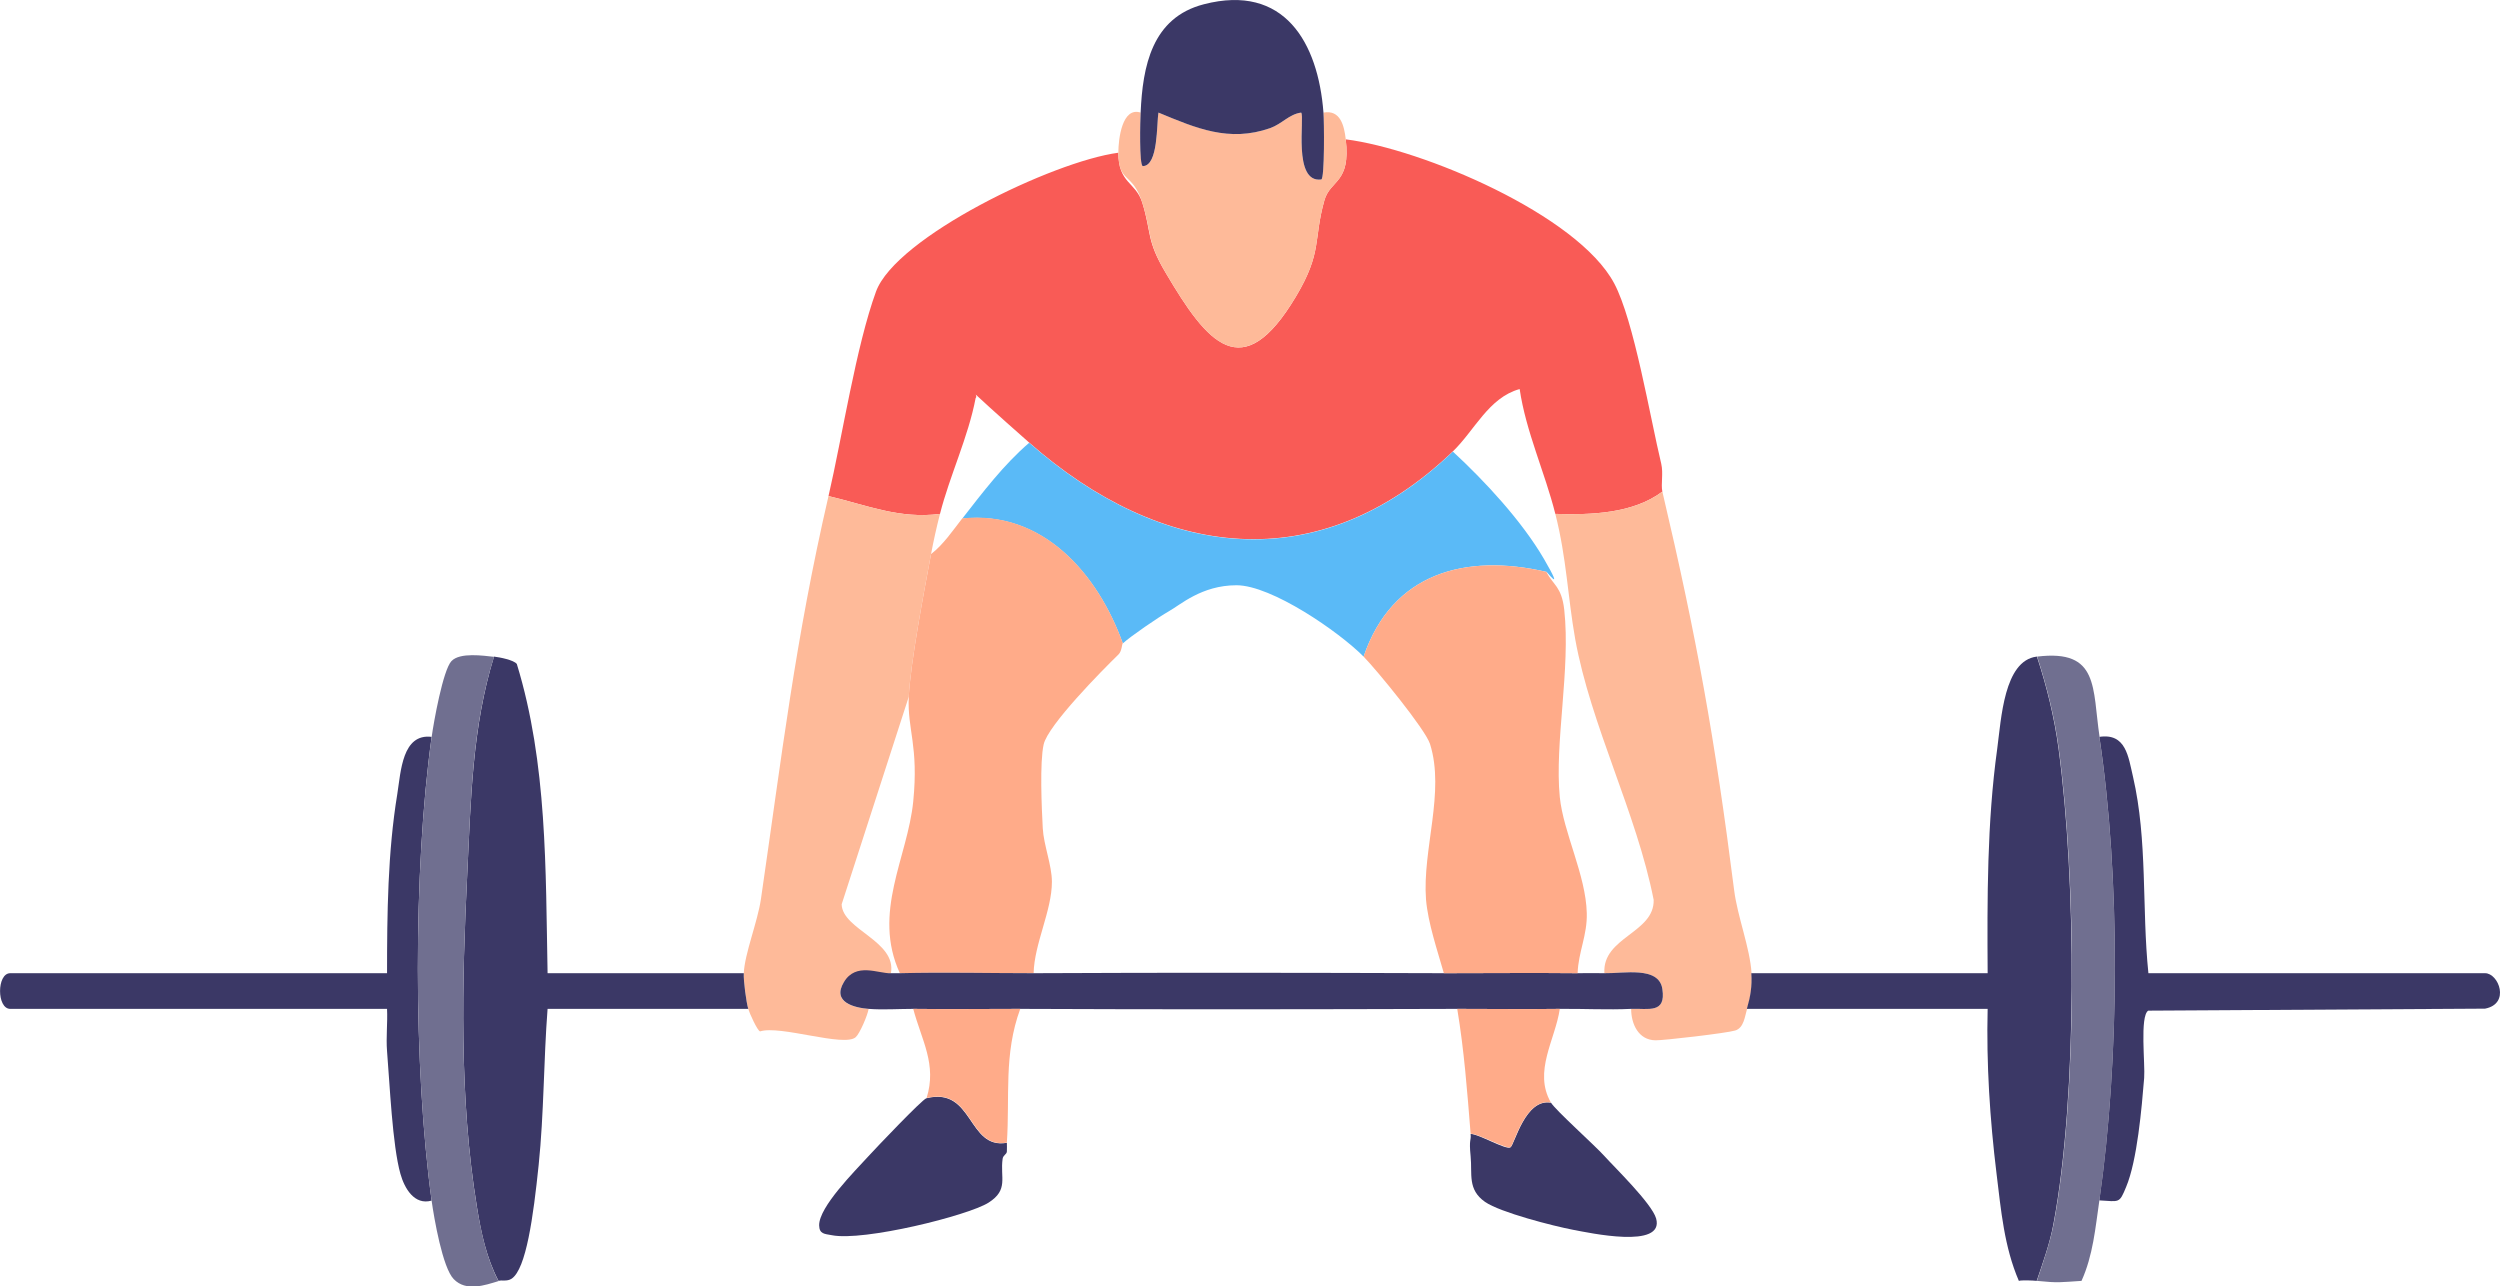 <?xml version="1.0" encoding="UTF-8"?>
<svg id="Calque_1" xmlns="http://www.w3.org/2000/svg" version="1.1" viewBox="0 0 1121.3 577">
  <!-- Generator: Adobe Illustrator 29.8.2, SVG Export Plug-In . SVG Version: 2.1.1 Build 3)  -->
  <defs>
    <style>
      .st0 {
        fill: #ffab89;
      }

      .st1 {
        fill: #f95b56;
      }

      .st2 {
        fill: #706f90;
      }

      .st3 {
        fill: #feba99;
      }

      .st4 {
        fill: #5abaf7;
      }

      .st5 {
        fill: #3b3866;
      }
    </style>
  </defs>
  <path class="st1" d="M745.6,220.5c-13.2,9.9-32,10.5-48,10-4.7-18.7-13.2-36.9-16-56-13.9,3.8-20.3,18.7-30,28-60.3,57.8-130.9,48-190-4s-20.1-22.9-24-20c-3.3,17.5-11.7,35-16,52-18.1,2.4-33-4-50-8,6.2-26.8,12.4-67.3,21.3-91.7s79.3-58.4,108.7-62.3c0,13.8,7.7,13,10.7,22.3,4.3,13.8,1.7,16.7,10.5,31.5,18.8,31.9,34.4,51,58.4,10.8,12-20.1,7.8-25.3,12.8-43.2,2.7-9.5,11.9-7.5,9.6-27.4,34.2,4.3,104,33.8,120.4,64.6,8.9,16.7,16.1,60.1,21.1,80.9,1,4.3-.2,9.2.5,12.5Z"/>
  <path class="st3" d="M421.6,230.5c-1.5,5.8-2.9,12.1-4,18-3.1,16.6-9.2,48.5-10,64l-30.1,93.1c.3,11.4,24.7,16.4,22.1,30.9-5.5.2-17.9-1.3-21.1,4-5.5,9.1,4.5,11.5,11.1,12-.5,3-4,11.1-5.8,12.7-5.2,4.6-33.9-5.5-42.9-2.6-1.2-.3-4.8-8.3-5.3-10.1-.9-3-2.2-12.8-2-16,.4-8.8,6.2-23,7.7-33.3,9.4-64.5,15.4-116.3,30.3-180.7,17,4,31.9,10.4,50,8Z"/>
  <path class="st3" d="M785.6,436.5c.4,5.8-.4,10.5-2,16-1,3.3-1.4,8.5-5.3,9.7s-32.4,4.5-35.8,4.4c-7.6-.1-10.9-7.3-10.9-14.1,7.7-.3,15.7,2.3,14-8.9-1.6-10.4-17.7-6.9-26-7.1-1-16.2,22.5-18,22.1-32.9-7.7-39.1-28.2-78.2-35.2-117-3.4-19.2-3.8-36-8.9-56.1,16,.5,34.8-.1,48-10,15.5,65.8,23.6,111.1,32.2,178.8,1.5,11.9,7.1,25.8,7.8,37.2Z"/>
  <path class="st5" d="M913.6,294.5c4.4,13.4,7.8,27.2,9.7,41.3,7.9,58.6,8.6,155.4-2.3,213.2-1.6,8.7-4.7,17.2-7.5,25.5-1.7-.2-6.9-.4-8,0-6.6-15.3-8-31.7-10-48-3-24.5-4.6-49.3-4-74h-108c1.6-5.5,2.4-10.1,2-16h106c-.2-33.6-.3-67.4,4.3-100.7,1.8-13.3,3-39.5,17.7-41.3Z"/>
  <path class="st5" d="M221.6,294.5c2.5.3,8.8,1.5,10.2,3.3,13.7,44.6,12.9,92.3,13.8,138.7h88c-.2,3.2,1.1,13,2,16h-90c-1.8,23.3-1.6,46.8-4,70s-5.6,46.6-12.1,51c-2.1,1.4-4.4.5-5.9,1-5.4-10.2-7.9-21.9-9.7-33.3-8-48.7-6.7-100.8-4.3-149.8,1.6-32.7,2.2-65.3,12-97Z"/>
  <path class="st3" d="M511.6,50.5c-.1,3-.6,24.1,1,24,7.1-.1,6-19.1,7-24,16.9,6.9,31.6,13.4,50,7,5.4-1.9,8.6-6.3,14-7,1.7,1.9-3.9,31.7,9,30,1.6-.2,1.3-26.5,1-30,7.6-1.4,9.3,5.9,10,12,2.3,19.9-6.9,18-9.6,27.4-5,17.9-.8,23.1-12.8,43.2-24.1,40.2-39.6,21.1-58.4-10.8-8.7-14.8-6.1-17.7-10.5-31.5s-10.7-8.5-10.7-22.3c0-6.2,1.7-20.7,10-18Z"/>
  <path class="st5" d="M193.6,330.5c-8.3,59.5-8.2,148.6,0,208-7.8,2.2-12.2-5.6-14-12-3.6-12.7-4.8-40.5-6-55-.5-6.3.3-12.7,0-19H4.6c-6.1,0-6.1-16,0-16h169c0-26.5.3-54.3,4.6-80.4,1.6-10.1,2.2-27.2,15.4-25.6Z"/>
  <path class="st2" d="M941.6,330.5c9.5,63.3,9.1,144.6,0,208-1.8,12.3-2.8,24.5-8,36-9.6.6-10.1,1-20,0,2.8-8.4,5.8-16.8,7.5-25.5,10.9-57.8,10.2-154.6,2.3-213.2-1.9-14.1-5.3-27.8-9.7-41.3,27.9-3.4,24.7,14.1,28,36Z"/>
  <path class="st2" d="M221.6,294.5c-9.9,31.6-10.4,64.3-12,97-2.4,48.9-3.7,101,4.3,149.8,1.9,11.4,4.3,23.1,9.7,33.3-6,1.8-14.5,4.9-20.1-.9-5-5.1-8.8-27.3-9.9-35.1-8.2-59.4-8.3-148.5,0-208,.9-6.6,5.1-30.1,8.9-34.1s14.4-2.4,19.1-1.9Z"/>
  <path class="st5" d="M941.6,330.5c12-1.8,13,9,15.1,17.9,6.6,28.5,3.9,59,6.9,88.1h151c6.1,0,11.4,13.7,0,15.9l-151.1.9c-3.8,2.6-1.3,24-1.8,30.2-1.1,13.4-3.1,37-8.1,48.9-3.1,7.5-2.9,6.5-12,6,9.1-63.4,9.5-144.7,0-208Z"/>
  <path class="st5" d="M593.6,50.5c.3,3.5.6,29.8-1,30-12.9,1.7-7.3-28.1-9-30-5.4.7-8.6,5.1-14,7-18.4,6.4-33.1,0-50-7-.9,4.9,0,23.9-7,24-1.7,0-1.2-21-1-24,.9-20.7,5-42.6,28.4-48.6,36-9.3,51.2,17.1,53.6,48.6Z"/>
  <path class="st5" d="M451.6,512.5c0,1.3.1,2.7,0,4s-1.6,1.5-1.9,3.2c-1.2,8.5,2.8,13.9-6.3,19.7s-56.2,17.5-70.4,14.6c-3.2-.6-5.5-.5-5.6-4.4-.1-8.3,16.1-24.4,22.1-31,3.1-3.4,24.2-25.6,26-26,21.2-5.3,18.3,23,36,20Z"/>
  <path class="st5" d="M695.6,494.5c2,3.4,19.7,19.2,24,24s21.3,21.3,23.2,28c3.9,13.9-30.2,6.4-37.2,5.1-8.9-1.7-32.7-7.8-39.5-12.5-8-5.6-5.7-12.5-6.5-20.5s.3-6.7,0-10c3.7,0,16,7.4,17.9,6s6.6-22,18.1-20Z"/>
  <path class="st4" d="M651.6,202.5c14.4,13.3,31,31.2,40.9,48.2s.6,4.8,1.1,5.8c-36.3-8.4-69.2.4-82,38-11.1-11.2-41.3-32-57-32s-25.3,8.9-30.4,11.7c-4.4,2.5-17.3,11.3-20.6,14.4-11.2-31.2-35.9-59.8-72-56,9.2-11.8,18.5-24.1,30-34,59.1,52,129.7,61.8,190,4Z"/>
  <path class="st0" d="M503.6,288.5c-.4.3-.4,3.5-1.9,5-7.4,7.2-31.7,31.8-33.6,40.4-1.8,8-.9,28.4-.4,37.6.4,7.5,4.1,16.6,4.1,24,0,13-7.9,27.7-8.2,41-19.9,0-40.1-.5-60,0-12.5-27.2,3.5-51.9,6-77s-2.7-32.1-2-47c.8-15.5,6.9-47.4,10-64,5.4-4.1,9.8-10.6,14-16,36.1-3.8,60.8,24.8,72,56Z"/>
  <path class="st5" d="M399.6,436.5c1.3,0,2.7,0,4,0,19.9-.5,40.1,0,60,0,61.3-.3,122.7-.2,184,0,20,0,40-.2,60,0,4,0,8-.1,12,0,8.4.2,24.5-3.3,26,7.1,1.7,11.2-6.3,8.6-14,8.9-10.6.5-21.4-.1-32,0-15.3.2-30.7,0-46,0-65.3.2-130.7.3-196,0-16,0-32,.2-48,0-6.5,0-13.7.5-20,0s-16.6-2.9-11.1-12,15.5-3.7,21.1-4Z"/>
  <path class="st0" d="M699.6,452.5c-2,13.8-12,28.1-4,42-11.5-2-16.5,18.8-18.1,20s-14.2-6-17.9-6c-1.5-18.8-2.9-37.4-6-56,15.3,0,30.7.2,46,0Z"/>
  <path class="st0" d="M457.6,452.5c-7.5,20.4-4.6,39.4-6,60-17.7,3-14.8-25.3-36-20,4.7-15.1-2.2-25.8-6-40,16,.2,32,0,48,0Z"/>
  <path class="st0" d="M693.6,256.5c2.9,5.9,6.8,6.4,8,17,2.9,26.6-4.4,59.7-2,84,1.6,15.9,11.7,35,12.1,52,.3,9.9-3.8,17.5-4.1,27-20-.2-40,0-60,0-2.9-10.2-7.1-22.5-8-33-1.7-22.5,8.6-48.2,1.8-69.8-2.1-6.6-24-33.3-29.8-39.2,12.8-37.6,45.7-46.4,82-38Z"/>
</svg>